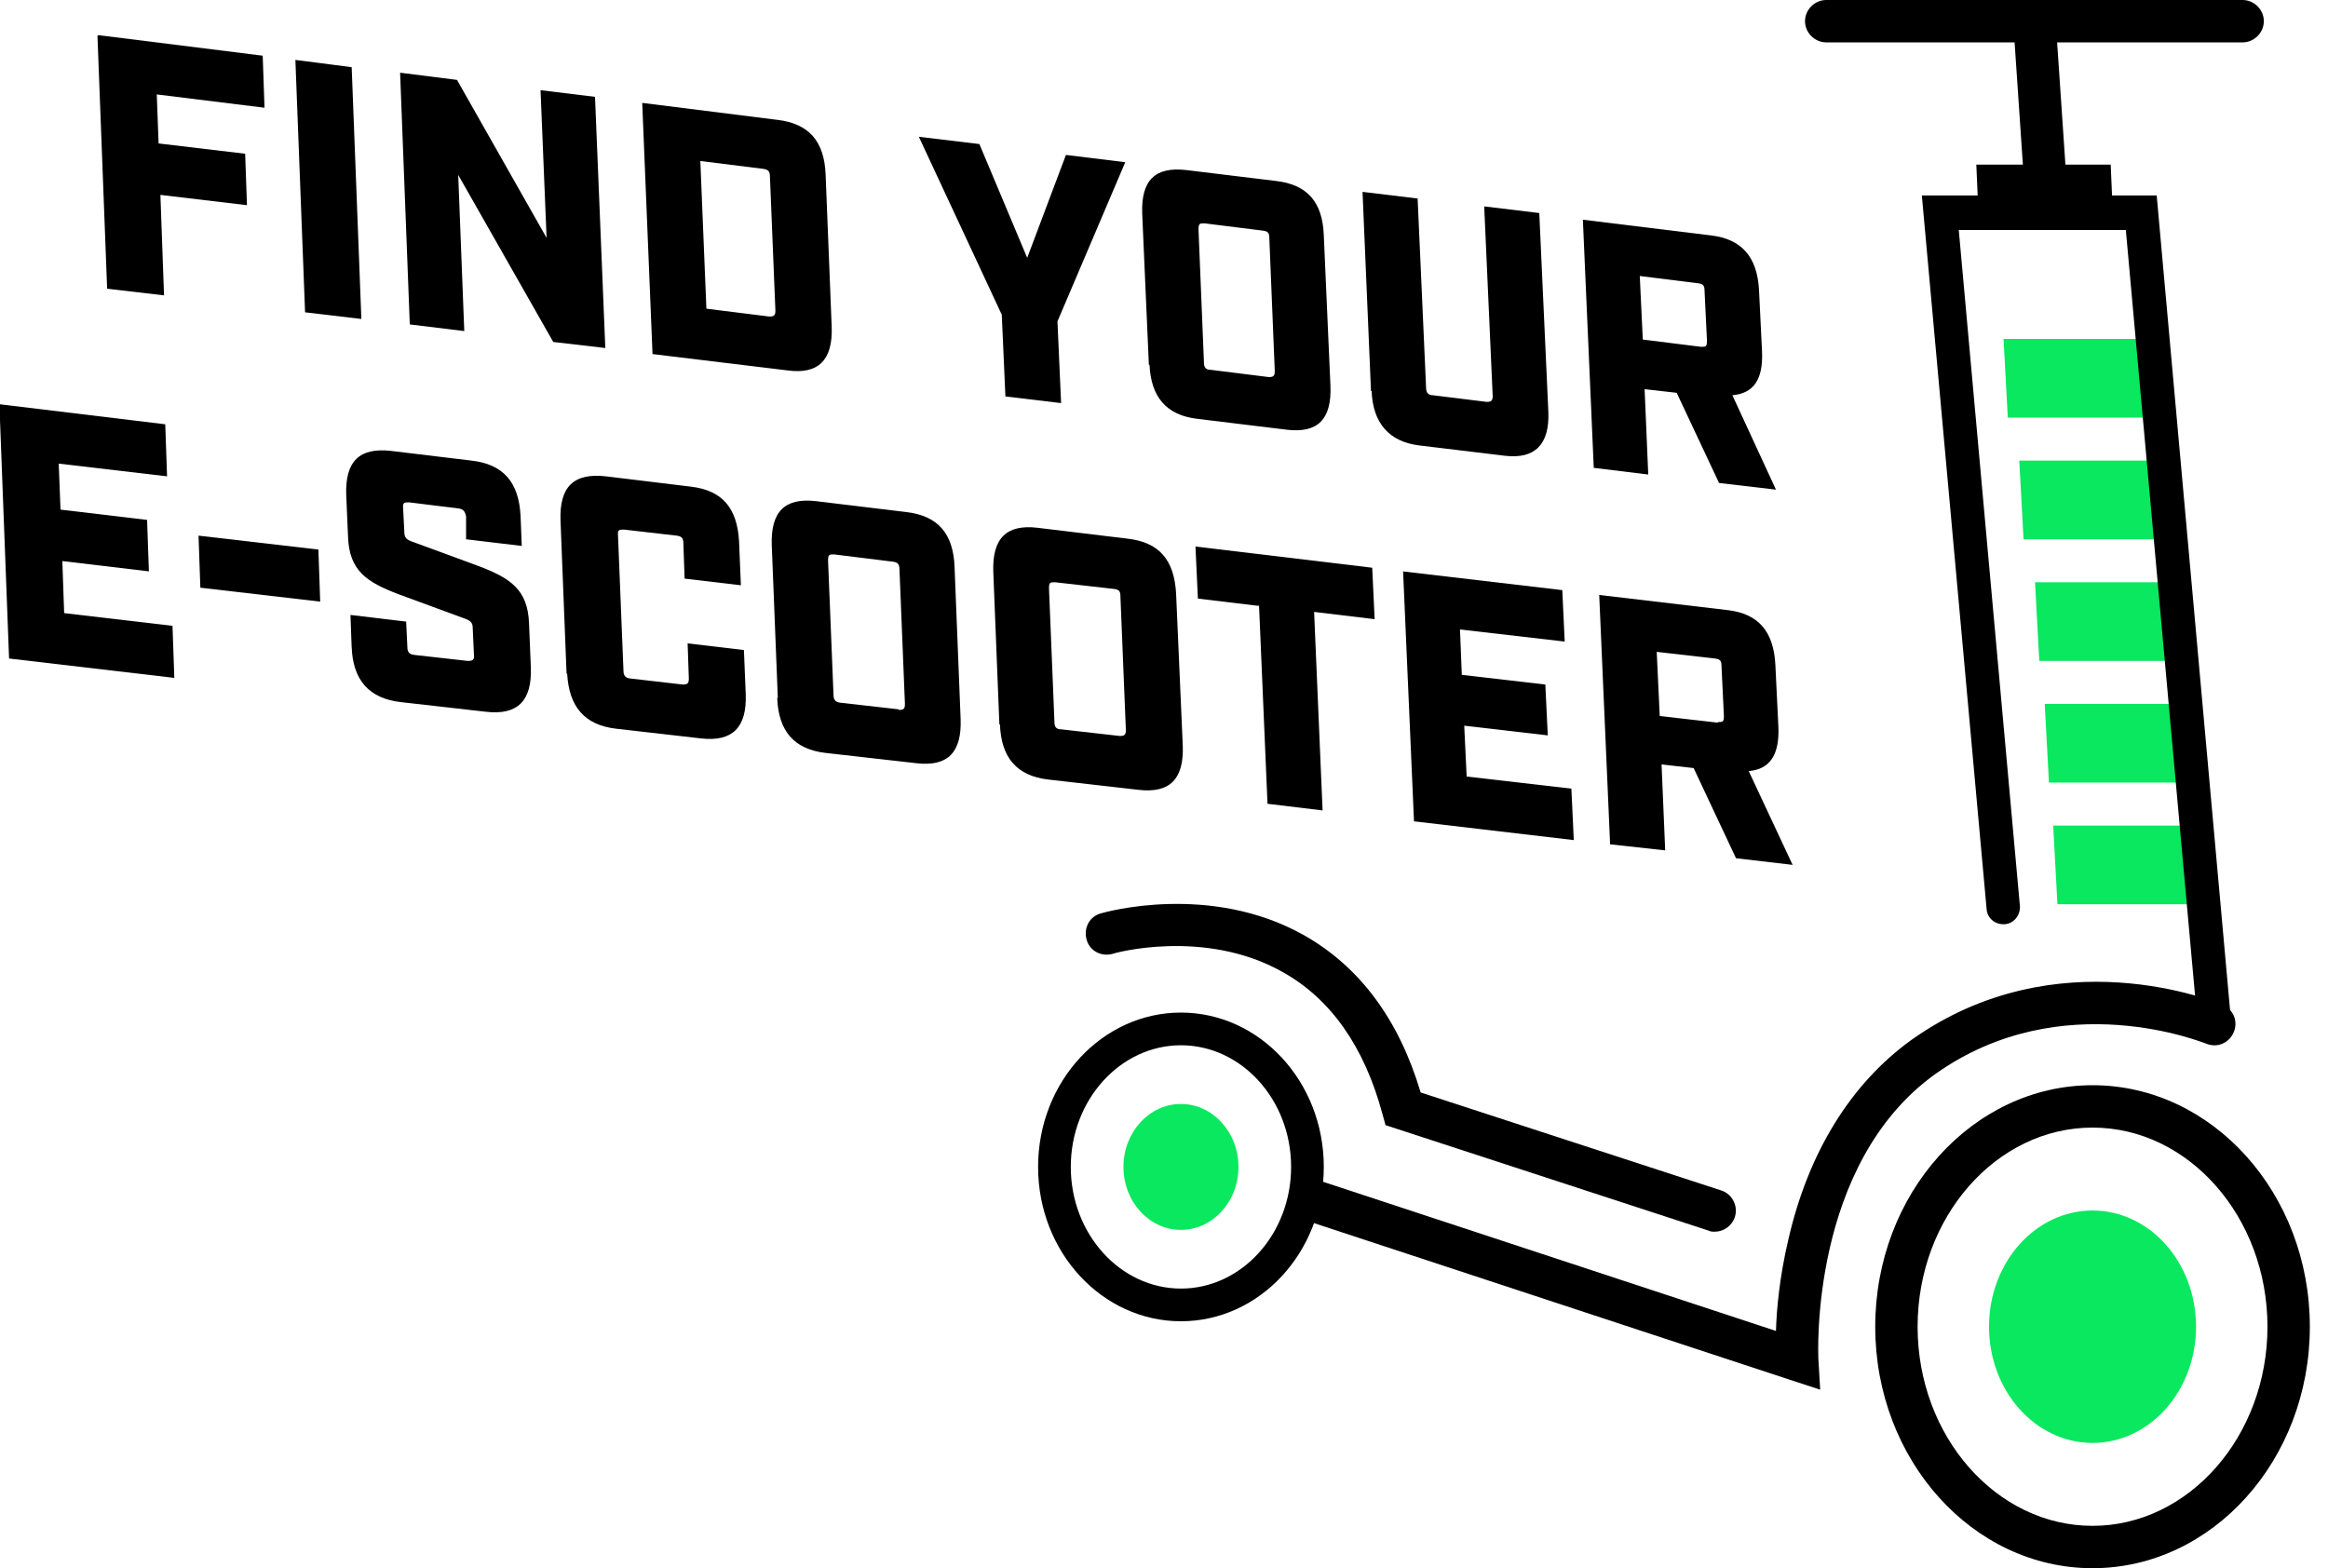 <?xml version="1.0" encoding="UTF-8"?>
<svg id="Ebene_1" data-name="Ebene 1" xmlns="http://www.w3.org/2000/svg" version="1.1" viewBox="0 0 384.6 259.1">
  <defs>
    <style>
      .cls-1 {
        fill: #000;
      }

      .cls-1, .cls-2 {
        stroke-width: 0px;
      }

      .cls-2 {
        fill: #09e85e;
      }
    </style>
  </defs>
  <polygon class="cls-2" points="356.9 69 331.7 69 331 56 355.7 56 356.9 69"/>
  <polygon class="cls-2" points="358.7 89.1 334.3 89.1 333.6 76.1 357.5 76.1 358.7 89.1"/>
  <polygon class="cls-2" points="360.5 109.2 336.9 109.2 336.2 96.2 359.3 96.2 360.5 109.2"/>
  <polygon class="cls-2" points="362.3 129.3 338.5 129.3 337.8 116.3 361.1 116.3 362.3 129.3"/>
  <polygon class="cls-2" points="364.1 149.4 339.9 149.4 339.2 136.4 362.9 136.4 364.1 149.4"/>
  <path class="cls-1" d="M365.9,172.1c-1.4,0-2.7-1.1-2.8-2.5l-11.9-131.6h-27.6l10.1,111.7c.1,1.5-1,2.9-2.5,3-1.6.1-2.9-1-3-2.5l-10.7-117.9h38.8l12.3,136.6c.1,1.5-1,2.9-2.5,3,0,0-.2,0-.3,0Z"/>
  <polygon class="cls-1" points="349.1 36.4 326.9 36.4 326.5 27.2 348.7 27.2 349.1 36.4"/>
  <path class="cls-1" d="M337.8,32.1c-1.8,0-3.4-1.4-3.5-3.3l-1.7-25.1c-.1-1.9,1.3-3.6,3.3-3.7,1.9-.1,3.6,1.3,3.7,3.3l1.7,25.1c.1,1.9-1.3,3.6-3.3,3.7,0,0-.2,0-.2,0Z"/>
  <path class="cls-1" d="M370.5,7h-68.8c-1.9,0-3.5-1.6-3.5-3.5s1.6-3.5,3.5-3.5h68.8c1.9,0,3.5,1.6,3.5,3.5s-1.6,3.5-3.5,3.5Z"/>
  <path class="cls-1" d="M195.1,218.3c-13,0-23.6-11.4-23.6-25.5s10.6-25.5,23.6-25.5,23.6,11.4,23.6,25.5-10.6,25.5-23.6,25.5ZM195.1,172.7c-10,0-18.2,9-18.2,20.1s8.2,20.1,18.2,20.1,18.2-9,18.2-20.1-8.2-20.1-18.2-20.1Z"/>
  <ellipse class="cls-2" cx="195.1" cy="192.8" rx="9.5" ry="10.4"/>
  <path class="cls-1" d="M345.7,259.1c-19.8,0-35.9-17.9-35.9-39.9s16.1-39.9,35.9-39.9,35.9,17.9,35.9,39.9-16.1,39.9-35.9,39.9ZM345.7,186.3c-15.9,0-28.9,14.8-28.9,32.9s13,32.9,28.9,32.9,28.9-14.8,28.9-32.9-13-32.9-28.9-32.9Z"/>
  <ellipse class="cls-2" cx="345.7" cy="219.2" rx="17.1" ry="19.2"/>
  <path class="cls-1" d="M300.7,229.6l-4.9-1.6-80.5-26.5c-1.8-.6-2.8-2.6-2.2-4.4.6-1.8,2.6-2.8,4.4-2.2l75.9,25c.1-3.6.6-8.9,2-14.9,3.3-14.6,10.4-26,20.4-33.2,24.1-17.1,50.3-6.2,51.4-5.8,1.8.8,2.6,2.8,1.8,4.6-.8,1.8-2.8,2.6-4.6,1.8-.2,0-23.7-9.8-44.6,5-20.9,14.9-19.4,46.6-19.4,47l.3,5.1Z"/>
  <path class="cls-1" d="M283.3,203.5c-.4,0-.7,0-1.1-.2l-53.3-17.4-.5-1.8c-3-11.2-8.6-19.1-16.5-23.5-12.9-7.3-28-3.1-28.1-3-1.9.5-3.8-.5-4.3-2.4-.5-1.9.5-3.8,2.4-4.3.7-.2,18-5.1,33.5,3.6,9.2,5.2,15.7,13.9,19.3,26l49.7,16.2c1.8.6,2.8,2.6,2.2,4.4-.5,1.5-1.9,2.4-3.3,2.4Z"/>
  <g>
    <path class="cls-1" d="M16.2,5.8l27.2,3.4.3,8.6-17.8-2.2.3,8.1,14.3,1.7.3,8.5-14.3-1.7.6,16.6-9.4-1.1-1.6-41.8h.1Z"/>
    <path class="cls-1" d="M48.8,9.9l9.3,1.2,1.6,41.6-9.3-1.1s-1.6-41.7-1.6-41.7Z"/>
    <path class="cls-1" d="M66,12l9.5,1.2,14.8,26.1-1-24.4,9,1.1,1.7,41.5-8.6-1-15.7-27.6,1,25.8-9-1.1-1.6-41.6h-.1Z"/>
    <path class="cls-1" d="M106.1,17l22.3,2.8c5.2.6,7.8,3.5,8,9.1l1,25.1c.2,5.5-2.2,7.9-7.3,7.2l-22.3-2.7s-1.7-41.5-1.7-41.5ZM127.1,52.3c.8,0,1-.2,1-1l-.9-22.1c0-.9-.3-1.2-1.1-1.3l-10.4-1.3,1,24.4s10.4,1.3,10.4,1.3Z"/>
    <path class="cls-1" d="M165.5,52l-13.7-29.4,10,1.2,7.9,18.8,6.4-17,9.8,1.2-11.2,26.3.6,13.5-9.2-1.1-.6-13.5Z"/>
    <path class="cls-1" d="M189.8,60.3l-1.1-25c-.2-5.5,2.1-7.8,7.3-7.2l14.8,1.8c5.2.6,7.7,3.5,7.9,9l1.1,24.9c.2,5.5-2.1,7.8-7.2,7.2l-14.8-1.8c-5.1-.6-7.7-3.6-7.9-9.1v.2ZM209.6,62.3c.8,0,1-.2,1-1l-.9-22c0-.9-.3-1.1-1.1-1.2l-9.6-1.2c-.8,0-1,0-1,1l.9,22c0,.8.3,1.2,1.1,1.2l9.6,1.2Z"/>
    <path class="cls-1" d="M226.5,64.7l-1.4-33,9.1,1.1,1.4,31.3c0,.8.4,1.2,1.1,1.2l8.9,1.1c.8,0,1-.2,1-1l-1.4-31.3,9.1,1.1,1.5,32.9c.2,5.3-2.2,7.8-7.2,7.2l-14.1-1.7c-5-.6-7.7-3.7-7.9-9h-.1Z"/>
    <path class="cls-1" d="M293.4,80.9l-9.4-1.1-7-14.9-5.3-.6.6,14.1-9-1.1-1.8-41,21.2,2.6c5,.6,7.6,3.5,7.9,9l.5,10.2c.2,4.6-1.4,6.9-4.9,7.2l7.2,15.6h0ZM281,57.3c.8,0,1,0,1-1l-.4-8.3c0-.9-.3-1.1-1.1-1.2l-9.6-1.2.5,10.5,9.6,1.2Z"/>
    <path class="cls-1" d="M0,66.8l27.3,3.3.3,8.6-17.9-2.1.3,7.6,14.3,1.7.3,8.5-14.3-1.7.3,8.6,17.9,2.1.3,8.6-27.3-3.2L-.1,66.8h.1Z"/>
    <path class="cls-1" d="M32.8,88.5l19.8,2.3.3,8.6-19.8-2.3-.3-8.6Z"/>
    <path class="cls-1" d="M58.1,107.1l-.2-5.5,9.2,1.1.2,4.2c0,.8.3,1.2,1.1,1.3l8.9,1c.8,0,1.1-.2,1-1l-.2-4.4c0-1-.4-1.3-1.6-1.7l-10.6-3.9c-5.3-2-8.2-3.9-8.4-9.5l-.3-6.9c-.2-5.6,2.2-7.9,7.4-7.3l13.3,1.6c5.2.6,7.8,3.5,8.1,9.1l.2,5-9.2-1.1v-3.8c-.2-.9-.5-1.2-1.3-1.3l-8.1-1c-.8,0-1.1,0-1,1l.2,3.9c0,1,.4,1.3,1.6,1.7l10.6,3.9c5.3,2,8.2,3.9,8.4,9.5l.3,7.3c.2,5.5-2.2,7.9-7.4,7.3l-14.1-1.6c-5.2-.6-7.9-3.6-8.1-9.1v.2Z"/>
    <path class="cls-1" d="M93.6,111.3l-1-25.3c-.2-5.6,2.2-7.9,7.5-7.3l14,1.7c5.2.6,7.7,3.5,8,9.1l.3,7.2-9.3-1.1-.2-5.8c0-.9-.3-1.2-1.1-1.3l-8.7-1c-.8,0-1.1,0-1,1l.9,22.3c0,.8.3,1.2,1.1,1.3l8.7,1c.8,0,1-.2,1-1l-.2-5.8,9.3,1.1.3,7.3c.2,5.5-2.2,7.9-7.4,7.3l-14-1.6c-5.2-.6-7.8-3.6-8.1-9.1h-.1Z"/>
    <path class="cls-1" d="M128.5,115.3l-1-25.2c-.2-5.6,2.2-7.9,7.3-7.3l14.9,1.8c5.2.6,7.8,3.5,8,9.1l1,25.1c.2,5.5-2.1,7.9-7.3,7.3l-15-1.7c-5.2-.6-7.8-3.6-8-9.1h.1ZM148.5,117.3c.8,0,1-.2,1-1l-.9-22.2c0-.9-.3-1.2-1.1-1.3l-9.7-1.2c-.8,0-1,0-1,1l.9,22.2c0,.8.3,1.2,1.1,1.3l9.7,1.1h0Z"/>
    <path class="cls-1" d="M165.1,119.6l-1-25.1c-.2-5.6,2.2-7.9,7.3-7.3l14.9,1.8c5.2.6,7.7,3.5,8,9.1l1.1,25.1c.2,5.5-2.1,7.9-7.3,7.3l-14.9-1.7c-5.2-.6-7.8-3.6-8-9.1h-.1ZM185,121.6c.8,0,1-.2,1-1l-.9-22.1c0-.9-.3-1.1-1.1-1.2l-9.7-1.1c-.8,0-1,0-1,1l.9,22.1c0,.8.3,1.2,1.1,1.2l9.7,1.1Z"/>
    <path class="cls-1" d="M207.9,100.1l-10-1.2-.4-8.6,29.2,3.5.4,8.5-10-1.2,1.4,32.8-9.1-1.1-1.4-32.8h0Z"/>
    <path class="cls-1" d="M231.7,94.4l26.4,3.1.4,8.5-17.3-2,.3,7.5,13.8,1.6.4,8.4-13.8-1.6.4,8.4,17.3,2,.4,8.5-26.4-3.1-1.8-41.3h0Z"/>
    <path class="cls-1" d="M296.2,142.9l-9.4-1.1-7-14.9-5.3-.6.6,14.2-9.1-1-1.8-41.2,21.2,2.5c5.1.6,7.6,3.5,7.9,9l.5,10.3c.2,4.6-1.4,7-4.9,7.3l7.3,15.6h0ZM283.8,119.3c.8,0,1,0,1-1l-.4-8.3c0-.9-.3-1.1-1.1-1.2l-9.6-1.1.5,10.6,9.6,1.1h0Z"/>
  </g>
</svg>